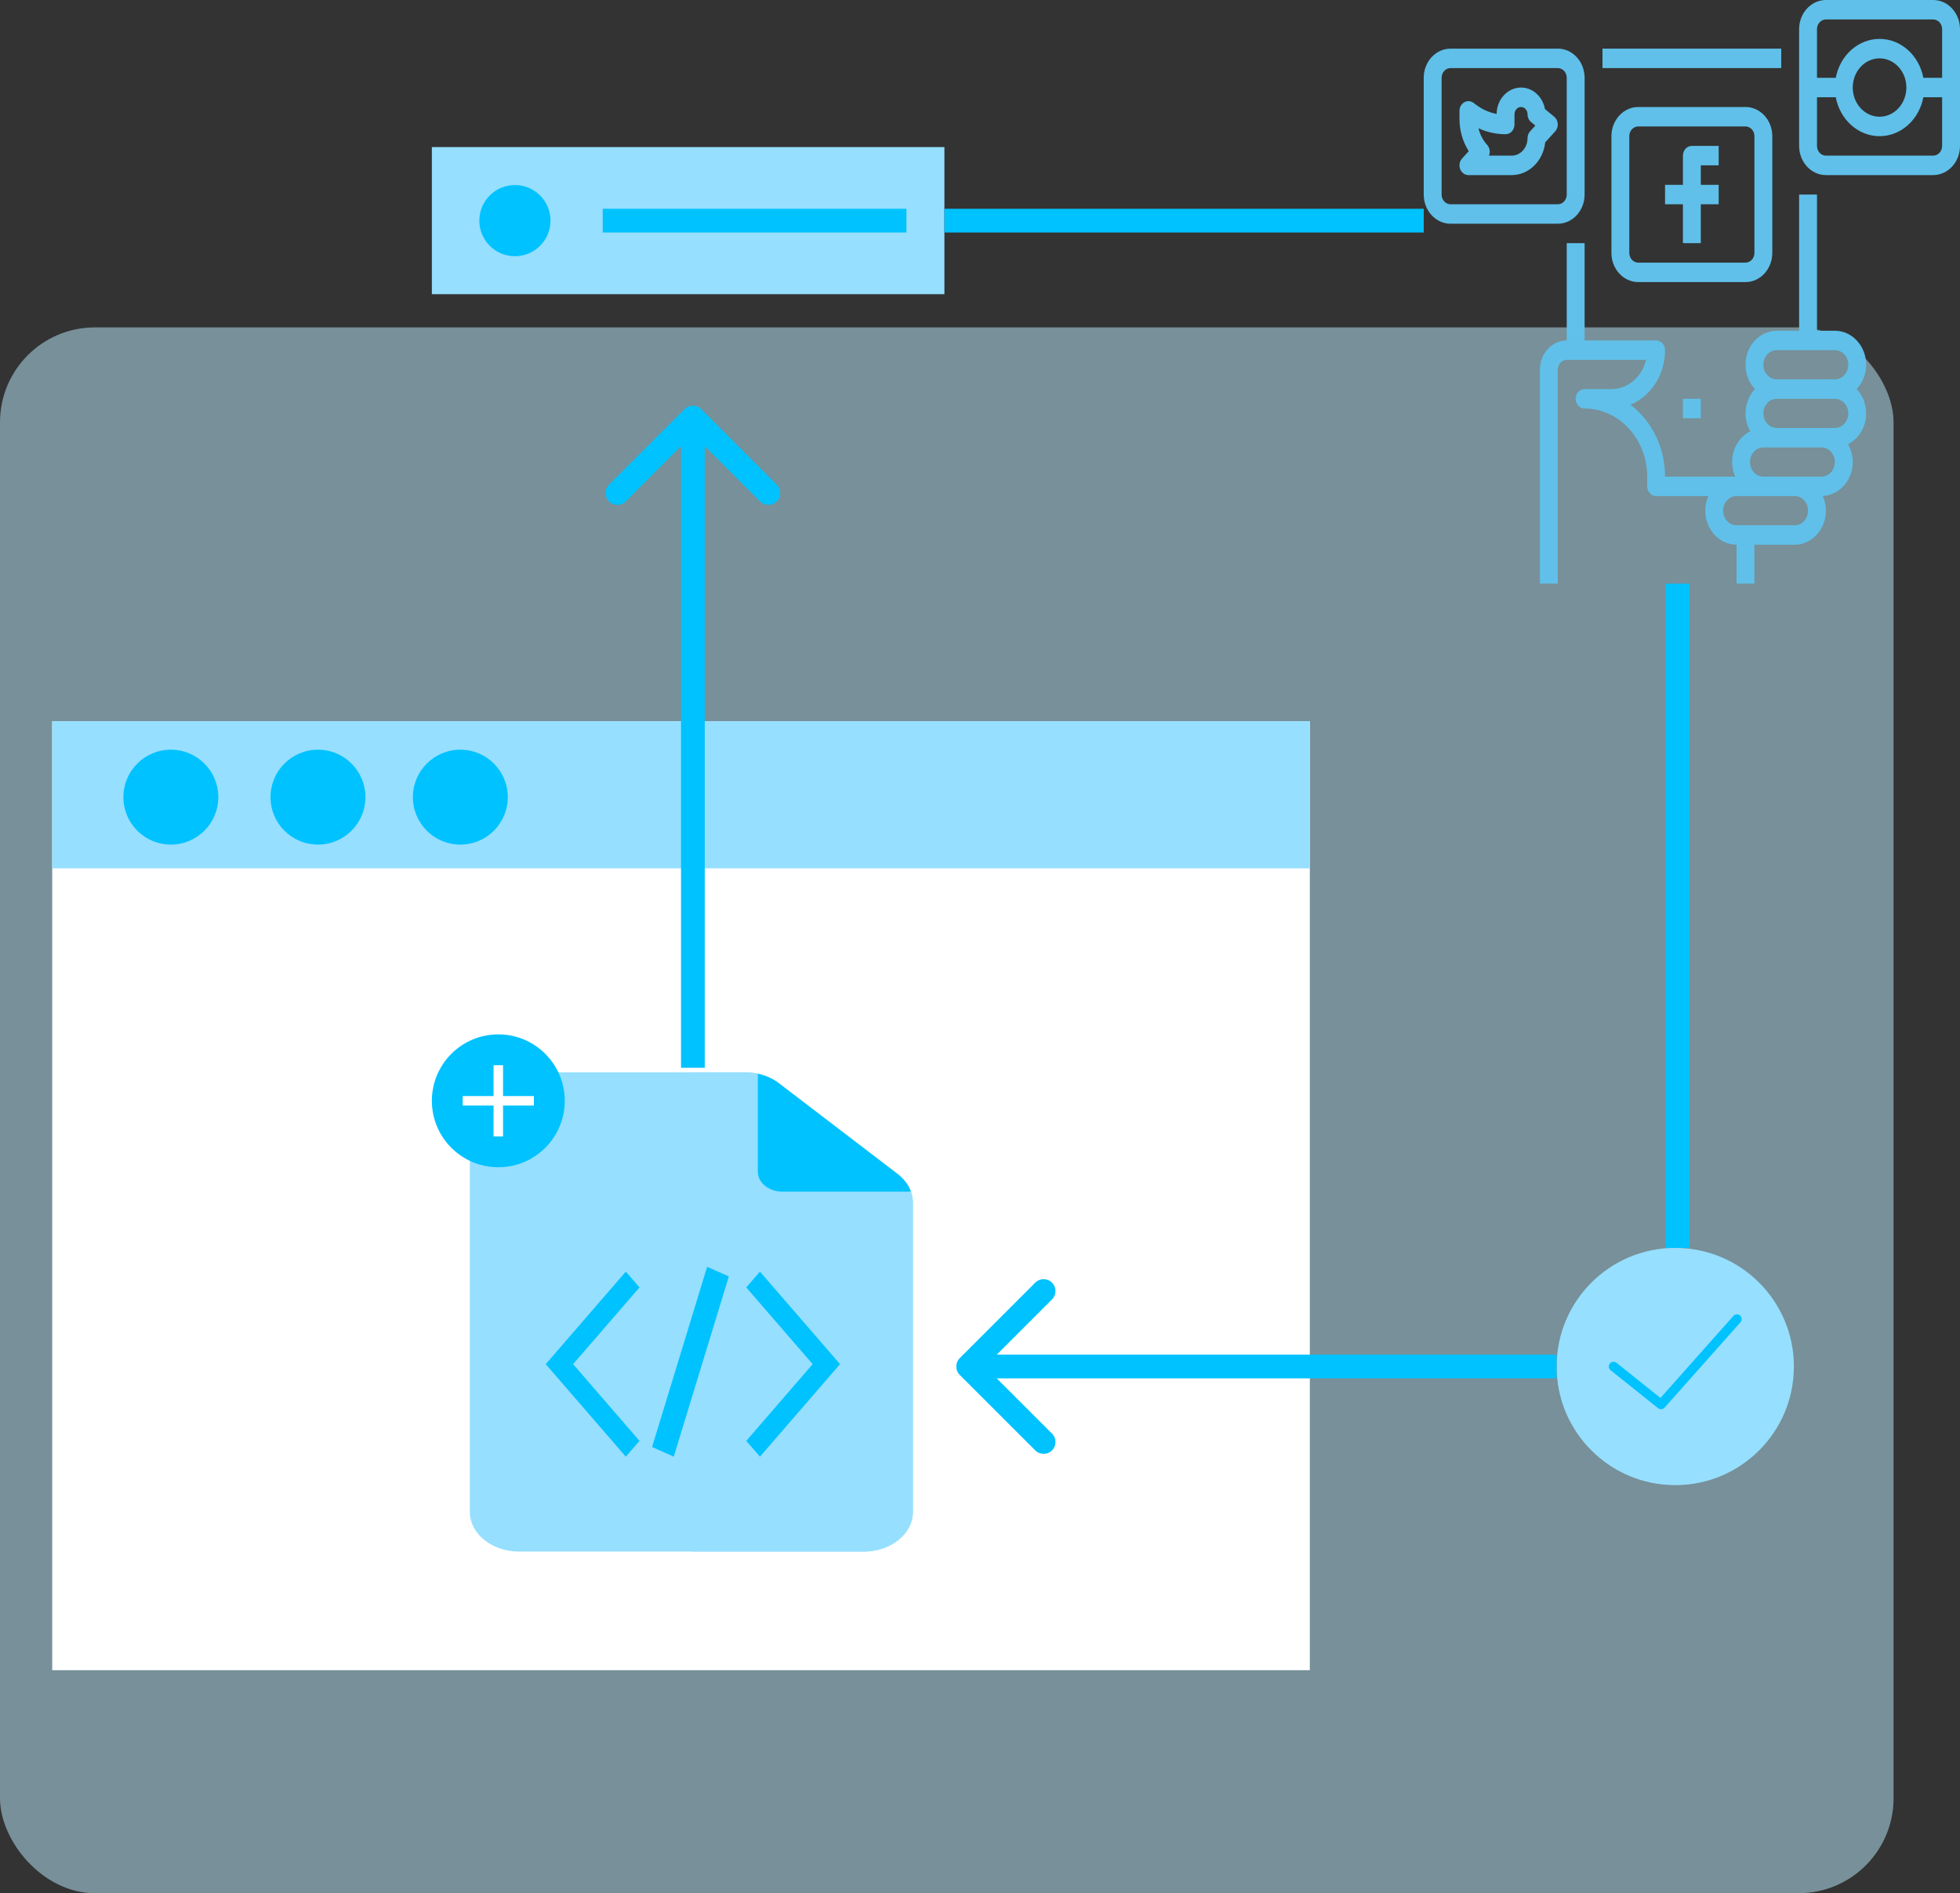 <svg width="413" height="399" viewBox="0 0 413 399" fill="none" xmlns="http://www.w3.org/2000/svg">
<rect x="0" y="0" width="413" height="399" fill="#333333" stroke="none"/>
<rect y="69" width="399" height="330" rx="20" fill="#BDEFFF" fill-opacity="0.5"/>
<path d="M353 313C366.807 313 378 301.807 378 288C378 274.193 366.807 263 353 263C339.193 263 328 274.193 328 288C328 301.807 339.193 313 353 313Z" fill="#96DFFF"/>
<path d="M366 278L350 296L340 288" stroke="#00C2FF" stroke-width="2" stroke-miterlimit="10" stroke-linecap="round" stroke-linejoin="round"/>
<g clip-path="url(#clip0)">
<path d="M375.333 10.25H337.667V14.35H375.333V10.25Z" fill="#60C0E9"/>
<path d="M393.225 76.875C393.225 72.919 390.267 69.7 386.633 69.7H382.867V41H379.1V69.7H374.392C370.757 69.7 367.8 72.919 367.8 76.875C367.8 78.883 368.567 80.696 369.793 82C368.567 83.304 367.8 85.117 367.8 87.125C367.8 88.507 368.178 89.787 368.803 90.884C366.55 92.026 364.975 94.497 364.975 97.375C364.975 98.48 365.225 99.514 365.636 100.45H350.85C350.85 94.182 347.964 88.635 343.563 85.299C347.819 83.533 350.85 79.045 350.85 73.8C350.85 72.668 350.008 71.75 348.967 71.75H333.9V51.25H330.133V71.75C327.018 71.75 324.483 74.509 324.483 77.9V123H328.25V77.9C328.25 76.77 329.094 75.85 330.133 75.85H346.844C346.007 79.382 343.053 82 339.55 82H333.9C332.859 82 332.017 82.918 332.017 84.05C332.017 85.182 332.859 86.1 333.9 86.1C341.168 86.1 347.083 92.537 347.083 100.45V102.5C347.083 103.632 347.926 104.55 348.967 104.55H359.986C359.575 105.486 359.325 106.52 359.325 107.625C359.325 111.581 362.283 114.8 365.917 114.8V123H369.683V114.8H377.217H378.158C381.793 114.8 384.75 111.581 384.75 107.625C384.75 106.509 384.494 105.464 384.074 104.521C387.583 104.365 390.4 101.232 390.4 97.375C390.4 95.993 390.022 94.713 389.397 93.616C391.65 92.474 393.225 90.003 393.225 87.125C393.225 85.117 392.458 83.304 391.232 82C392.458 80.696 393.225 78.883 393.225 76.875ZM378.158 110.7H377.217H367.8H365.917C364.359 110.7 363.092 109.321 363.092 107.625C363.092 105.929 364.359 104.55 365.917 104.55H371.567H378.158C379.716 104.55 380.983 105.929 380.983 107.625C380.983 109.321 379.716 110.7 378.158 110.7ZM383.808 100.45H378.158H371.567C370.009 100.45 368.742 99.071 368.742 97.375C368.742 95.679 370.009 94.3 371.567 94.3H374.392H383.808C385.366 94.3 386.633 95.679 386.633 97.375C386.633 99.071 385.366 100.45 383.808 100.45ZM386.633 90.2H383.808H374.392C372.834 90.2 371.567 88.821 371.567 87.125C371.567 85.429 372.834 84.05 374.392 84.05H386.633C388.191 84.05 389.458 85.429 389.458 87.125C389.458 88.821 388.191 90.2 386.633 90.2ZM386.633 79.95H374.392C372.834 79.95 371.567 78.571 371.567 76.875C371.567 75.179 372.834 73.8 374.392 73.8H386.633C388.191 73.8 389.458 75.179 389.458 76.875C389.458 78.571 388.191 79.95 386.633 79.95Z" fill="#60C0E9"/>
<path d="M328.245 26.093C328.206 25.505 327.937 24.962 327.505 24.606L325.545 22.988C325.076 20.404 322.992 18.45 320.5 18.45C317.688 18.45 315.394 20.939 315.357 24.012C313.853 23.726 312.414 23.098 311.127 22.154L310.47 21.671C309.895 21.248 309.148 21.202 308.532 21.56C307.918 21.915 307.533 22.612 307.533 23.37V25.052C307.533 27.522 308.217 29.878 309.487 31.857L308.078 33.409C307.543 33.996 307.386 34.876 307.679 35.64C307.971 36.403 308.657 36.9 309.417 36.9H318.543C322.183 36.9 325.191 33.88 325.596 30.004L327.706 27.681C328.086 27.262 328.283 26.683 328.245 26.093ZM322.42 27.669C322.07 28.052 321.875 28.571 321.875 29.11C321.875 31.145 320.38 32.8 318.543 32.8H313.752C314.05 32.053 313.921 31.152 313.364 30.539C312.485 29.57 311.856 28.351 311.537 27.036C313.334 27.861 315.265 28.29 317.241 28.29C318.282 28.29 319.124 27.372 319.124 26.24V24.087C319.124 23.24 319.742 22.55 320.5 22.55C321.258 22.55 321.876 23.24 321.876 24.087C321.876 24.729 322.152 25.334 322.62 25.721L323.518 26.461L322.42 27.669Z" fill="#60C0E9"/>
<path d="M362.15 34.85V30.75H356.5C355.459 30.75 354.617 31.668 354.617 32.8V38.95H350.85V43.05H354.617V51.25H358.383V43.05H362.15V38.95H358.383V34.85H362.15Z" fill="#60C0E9"/>
<path d="M367.8 22.55H345.2C342.084 22.55 339.55 25.309 339.55 28.7V53.3C339.55 56.691 342.084 59.45 345.2 59.45H367.8C370.915 59.45 373.45 56.691 373.45 53.3V28.7C373.45 25.309 370.915 22.55 367.8 22.55ZM369.683 53.3C369.683 54.43 368.839 55.35 367.8 55.35H345.2C344.161 55.35 343.317 54.43 343.317 53.3V28.7C343.317 27.57 344.161 26.65 345.2 26.65H367.8C368.839 26.65 369.683 27.57 369.683 28.7V53.3Z" fill="#60C0E9"/>
<path d="M328.25 10.25H305.65C302.534 10.25 300 13.009 300 16.4V41C300 44.391 302.534 47.15 305.65 47.15H328.25C331.366 47.15 333.9 44.391 333.9 41V16.4C333.9 13.009 331.366 10.25 328.25 10.25ZM330.133 41C330.133 42.13 329.289 43.05 328.25 43.05H305.65C304.611 43.05 303.767 42.13 303.767 41V16.4C303.767 15.27 304.611 14.35 305.65 14.35H328.25C329.289 14.35 330.133 15.27 330.133 16.4V41Z" fill="#60C0E9"/>
<path d="M407.35 0H384.75C381.634 0 379.1 2.759 379.1 6.15V30.75C379.1 34.141 381.634 36.9 384.75 36.9H407.35C410.465 36.9 413 34.141 413 30.75V6.15C413 2.759 410.465 0 407.35 0ZM409.233 30.75C409.233 31.88 408.389 32.8 407.35 32.8H384.75C383.711 32.8 382.867 31.88 382.867 30.75V20.5H386.824C387.699 25.172 391.503 28.7 396.05 28.7C400.597 28.7 404.401 25.172 405.276 20.5H409.233V30.75ZM390.4 18.45C390.4 15.059 392.934 12.3 396.05 12.3C399.165 12.3 401.7 15.059 401.7 18.45C401.7 21.841 399.165 24.6 396.05 24.6C392.934 24.6 390.4 21.841 390.4 18.45ZM409.233 16.4H405.276C404.401 11.727 400.597 8.2 396.05 8.2C391.503 8.2 387.699 11.727 386.824 16.4H382.867V6.15C382.867 5.02 383.711 4.1 384.75 4.1H407.35C408.389 4.1 409.233 5.02 409.233 6.15V16.4Z" fill="#60C0E9"/>
<path d="M358.383 84.05H354.617V88.15H358.383V84.05Z" fill="#60C0E9"/>
</g>
<rect x="91" y="31" width="108" height="31" fill="#96DFFF"/>
<line x1="127" y1="46.5" x2="191" y2="46.5" stroke="#00C2FF" stroke-width="5"/>
<line x1="199" y1="46.5" x2="300" y2="46.5" stroke="#00C2FF" stroke-width="5"/>
<line x1="353.5" y1="263" x2="353.5" y2="123" stroke="#00C2FF" stroke-width="5"/>
<circle cx="108.5" cy="46.5" r="7.5" fill="#00C2FF"/>
<rect x="11" y="152" width="265" height="200" fill="white"/>
<rect x="11" y="152" width="265" height="31" fill="#96DFFF"/>
<circle cx="36" cy="168" r="10" fill="#00C2FF"/>
<circle cx="67" cy="168" r="10" fill="#00C2FF"/>
<circle cx="97" cy="168" r="10" fill="#00C2FF"/>
<path d="M181.988 327H109.374C103.645 327 99 323.247 99 318.618V234.382C99 229.753 103.645 226 109.374 226H156.982C159.634 226 162.185 226.821 164.111 228.293L189.117 247.408C191.188 248.991 192.361 251.193 192.361 253.497V318.618C192.361 323.247 187.717 327 181.988 327Z" fill="#96DFFF"/>
<path d="M189.117 247.408L164.111 228.293C162.185 226.82 159.634 226 156.982 226H145.681V327H181.988C187.717 327 192.361 323.247 192.361 318.618V253.497C192.361 251.193 191.188 248.991 189.117 247.408V247.408Z" fill="#96DFFF"/>
<path d="M164.872 251.145H191.941C191.43 249.733 190.465 248.439 189.117 247.408L164.111 228.293C162.854 227.332 161.329 226.651 159.685 226.292V246.954C159.685 249.269 162.007 251.145 164.872 251.145V251.145Z" fill="#00C2FF"/>
<circle cx="105" cy="232" r="14" fill="#00C2FF"/>
<line x1="105" y1="224.5" x2="105" y2="239.5" stroke="white" stroke-width="2"/>
<line x1="97.5" y1="232" x2="112.5" y2="232" stroke="white" stroke-width="2"/>
<path d="M131.867 305.889L133.789 303.668L119.8 287.5L133.789 271.332L131.867 269.111L115.956 287.5L131.867 305.889Z" fill="#00C2FF"/>
<path d="M131.867 307L134.75 303.668L120.761 287.5L134.75 271.332L131.867 268L114.994 287.5L131.867 307ZM132.828 303.668L131.867 304.779L116.917 287.5L131.867 270.221L132.828 271.332L118.839 287.5L132.828 303.668Z" fill="#00C2FF"/>
<path d="M160.133 305.889L158.211 303.668L172.2 287.5L158.211 271.332L160.133 269.111L176.044 287.5L160.133 305.889Z" fill="#00C2FF"/>
<path d="M160.133 307L157.25 303.668L171.239 287.5L157.25 271.332L160.133 268L177.006 287.5L160.133 307ZM159.172 303.668L160.133 304.779L175.083 287.5L160.133 270.221L159.172 271.332L173.161 287.5L159.172 303.668Z" fill="#00C2FF"/>
<line y1="-2.5" x2="39.731" y2="-2.5" transform="matrix(0.292 -0.956 0.914 0.406 141.97 307)" stroke="#00C2FF" stroke-width="5"/>
<path d="M202.232 286.232C201.256 287.209 201.256 288.791 202.232 289.768L218.142 305.678C219.118 306.654 220.701 306.654 221.678 305.678C222.654 304.701 222.654 303.118 221.678 302.142L207.536 288L221.678 273.858C222.654 272.882 222.654 271.299 221.678 270.322C220.701 269.346 219.118 269.346 218.142 270.322L202.232 286.232ZM328 285.5H204V290.5H328V285.5Z" fill="#00C2FF"/>
<path d="M147.768 86.232C146.791 85.256 145.209 85.256 144.232 86.232L128.322 102.142C127.346 103.118 127.346 104.701 128.322 105.678C129.299 106.654 130.882 106.654 131.858 105.678L146 91.535L160.142 105.678C161.118 106.654 162.701 106.654 163.678 105.678C164.654 104.701 164.654 103.118 163.678 102.142L147.768 86.232ZM148.5 225.035V88H143.5V225.035H148.5Z" fill="#00C2FF"/>
<defs>
<clipPath id="clip0">
<rect width="113" height="123" fill="white" transform="translate(300)"/>
</clipPath>
</defs>
</svg>
